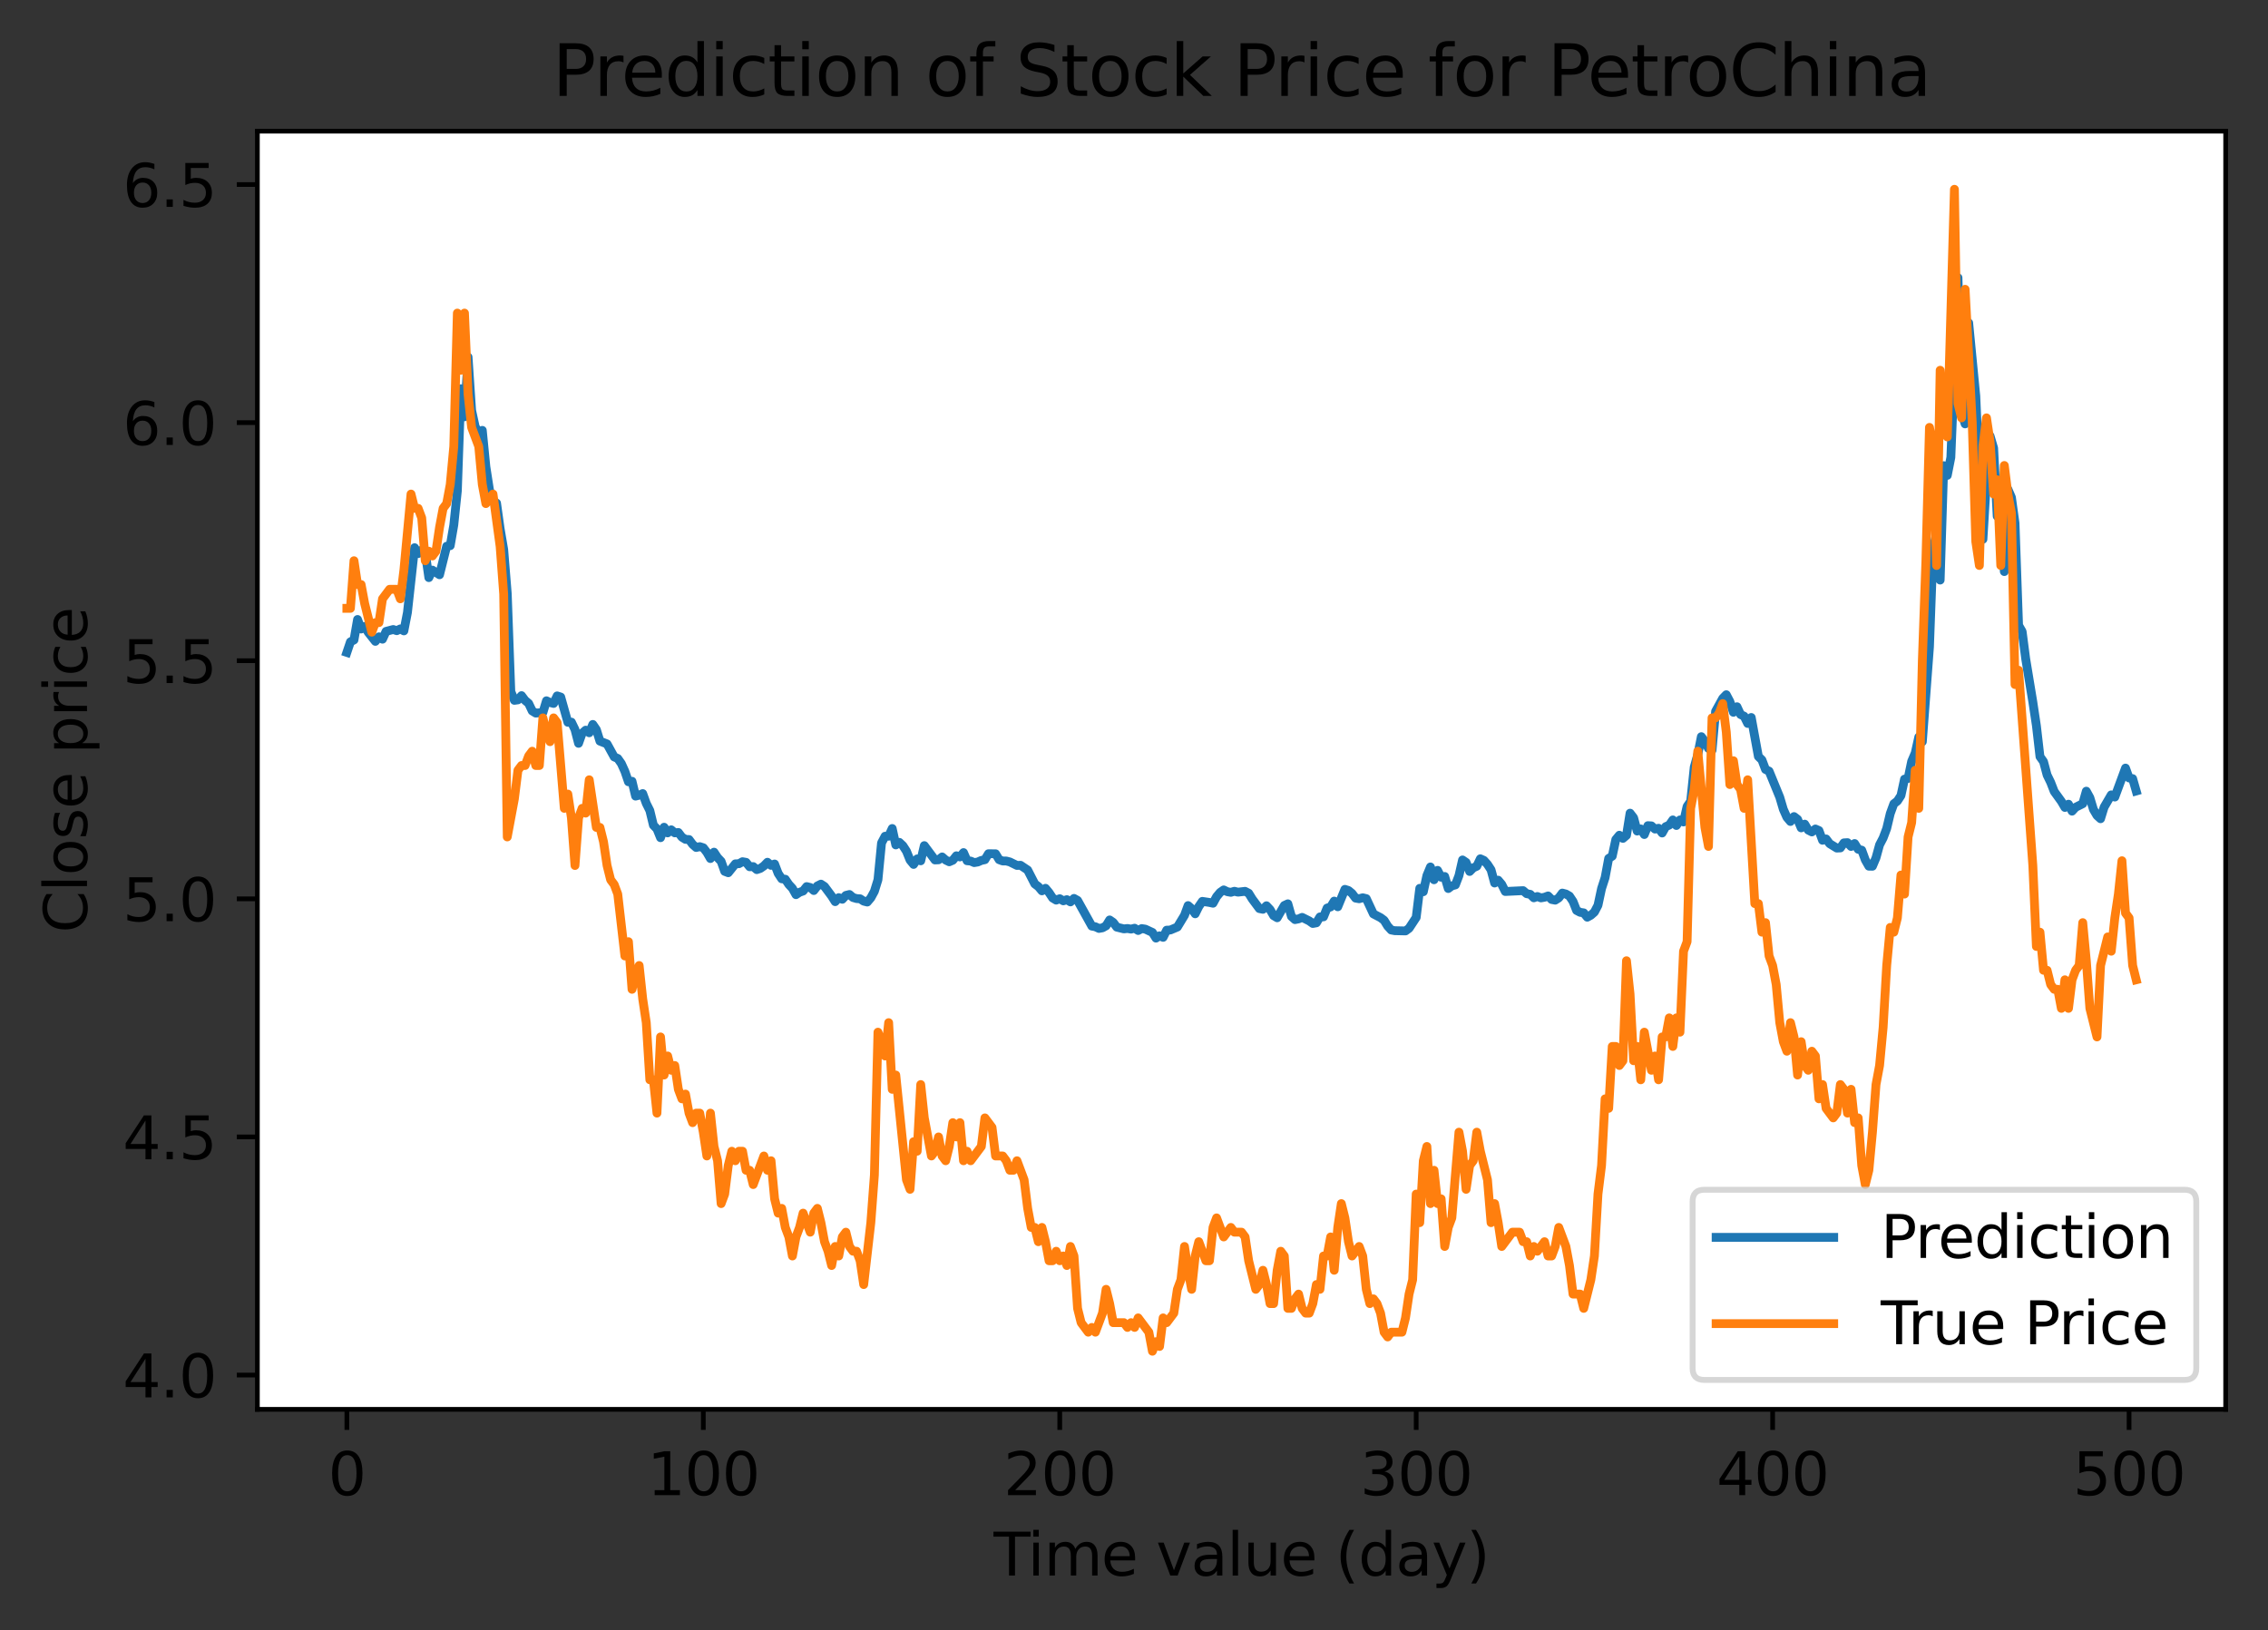 <?xml version="1.0" encoding="utf-8" standalone="no"?>
<!DOCTYPE svg PUBLIC "-//W3C//DTD SVG 1.1//EN"
  "http://www.w3.org/Graphics/SVG/1.1/DTD/svg11.dtd">
<svg height="277.314pt" version="1.1" viewBox="0 0 385.781 277.314" width="385.781pt" xmlns="http://www.w3.org/2000/svg" xmlns:xlink="http://www.w3.org/1999/xlink">
 <rect x="0" y="0" width="385.781" height="277.314" fill="#333333" stroke="none"/>
 <defs>
  <style type="text/css">*{stroke-linecap:butt;stroke-linejoin:round;}</style>
 </defs>
 <g id="figure_1">
  <g id="patch_1">
   <path d="M 0 277.314 
L 385.781 277.314 
L 385.781 0 
L 0 0 
z
" style="fill:none;"/>
  </g>
  <g id="axes_1">
   <g id="patch_2">
    <path d="M 43.781 239.758 
L 378.581 239.758 
L 378.581 22.318 
L 43.781 22.318 
z
" style="fill:#ffffff;"/>
   </g>
   <g id="matplotlib.axis_1">
    <g id="xtick_1">
     <g id="line2d_1">
      <defs>
       <path d="M 0 0 
L 0 3.5 
" id="m4958d59556" style="stroke:#000000;stroke-width:0.8;"/>
      </defs>
      <g>
       <use style="stroke:#000000;stroke-width:0.8;" x="58.999" xlink:href="#m4958d59556" y="239.758"/>
      </g>
     </g>
     <g id="text_1">
      <!-- 0 -->
      <g transform="translate(55.818 254.357)scale(0.1 -0.1)">
       <defs>
        <path d="M 2034 4250 
Q 1547 4250 1301 3770 
Q 1056 3291 1056 2328 
Q 1056 1369 1301 889 
Q 1547 409 2034 409 
Q 2525 409 2770 889 
Q 3016 1369 3016 2328 
Q 3016 3291 2770 3770 
Q 2525 4250 2034 4250 
z
M 2034 4750 
Q 2819 4750 3233 4129 
Q 3647 3509 3647 2328 
Q 3647 1150 3233 529 
Q 2819 -91 2034 -91 
Q 1250 -91 836 529 
Q 422 1150 422 2328 
Q 422 3509 836 4129 
Q 1250 4750 2034 4750 
z
" id="DejaVuSans-30" transform="scale(0.016)"/>
       </defs>
       <use xlink:href="#DejaVuSans-30"/>
      </g>
     </g>
    </g>
    <g id="xtick_2">
     <g id="line2d_2">
      <g>
       <use style="stroke:#000000;stroke-width:0.8;" x="119.63" xlink:href="#m4958d59556" y="239.758"/>
      </g>
     </g>
     <g id="text_2">
      <!-- 100 -->
      <g transform="translate(110.086 254.357)scale(0.1 -0.1)">
       <defs>
        <path d="M 794 531 
L 1825 531 
L 1825 4091 
L 703 3866 
L 703 4441 
L 1819 4666 
L 2450 4666 
L 2450 531 
L 3481 531 
L 3481 0 
L 794 0 
L 794 531 
z
" id="DejaVuSans-31" transform="scale(0.016)"/>
       </defs>
       <use xlink:href="#DejaVuSans-31"/>
       <use x="63.623" xlink:href="#DejaVuSans-30"/>
       <use x="127.246" xlink:href="#DejaVuSans-30"/>
      </g>
     </g>
    </g>
    <g id="xtick_3">
     <g id="line2d_3">
      <g>
       <use style="stroke:#000000;stroke-width:0.8;" x="180.26" xlink:href="#m4958d59556" y="239.758"/>
      </g>
     </g>
     <g id="text_3">
      <!-- 200 -->
      <g transform="translate(170.716 254.357)scale(0.1 -0.1)">
       <defs>
        <path d="M 1228 531 
L 3431 531 
L 3431 0 
L 469 0 
L 469 531 
Q 828 903 1448 1529 
Q 2069 2156 2228 2338 
Q 2531 2678 2651 2914 
Q 2772 3150 2772 3378 
Q 2772 3750 2511 3984 
Q 2250 4219 1831 4219 
Q 1534 4219 1204 4116 
Q 875 4013 500 3803 
L 500 4441 
Q 881 4594 1212 4672 
Q 1544 4750 1819 4750 
Q 2544 4750 2975 4387 
Q 3406 4025 3406 3419 
Q 3406 3131 3298 2873 
Q 3191 2616 2906 2266 
Q 2828 2175 2409 1742 
Q 1991 1309 1228 531 
z
" id="DejaVuSans-32" transform="scale(0.016)"/>
       </defs>
       <use xlink:href="#DejaVuSans-32"/>
       <use x="63.623" xlink:href="#DejaVuSans-30"/>
       <use x="127.246" xlink:href="#DejaVuSans-30"/>
      </g>
     </g>
    </g>
    <g id="xtick_4">
     <g id="line2d_4">
      <g>
       <use style="stroke:#000000;stroke-width:0.8;" x="240.89" xlink:href="#m4958d59556" y="239.758"/>
      </g>
     </g>
     <g id="text_4">
      <!-- 300 -->
      <g transform="translate(231.346 254.357)scale(0.1 -0.1)">
       <defs>
        <path d="M 2597 2516 
Q 3050 2419 3304 2112 
Q 3559 1806 3559 1356 
Q 3559 666 3084 287 
Q 2609 -91 1734 -91 
Q 1441 -91 1130 -33 
Q 819 25 488 141 
L 488 750 
Q 750 597 1062 519 
Q 1375 441 1716 441 
Q 2309 441 2620 675 
Q 2931 909 2931 1356 
Q 2931 1769 2642 2001 
Q 2353 2234 1838 2234 
L 1294 2234 
L 1294 2753 
L 1863 2753 
Q 2328 2753 2575 2939 
Q 2822 3125 2822 3475 
Q 2822 3834 2567 4026 
Q 2313 4219 1838 4219 
Q 1578 4219 1281 4162 
Q 984 4106 628 3988 
L 628 4550 
Q 988 4650 1302 4700 
Q 1616 4750 1894 4750 
Q 2613 4750 3031 4423 
Q 3450 4097 3450 3541 
Q 3450 3153 3228 2886 
Q 3006 2619 2597 2516 
z
" id="DejaVuSans-33" transform="scale(0.016)"/>
       </defs>
       <use xlink:href="#DejaVuSans-33"/>
       <use x="63.623" xlink:href="#DejaVuSans-30"/>
       <use x="127.246" xlink:href="#DejaVuSans-30"/>
      </g>
     </g>
    </g>
    <g id="xtick_5">
     <g id="line2d_5">
      <g>
       <use style="stroke:#000000;stroke-width:0.8;" x="301.52" xlink:href="#m4958d59556" y="239.758"/>
      </g>
     </g>
     <g id="text_5">
      <!-- 400 -->
      <g transform="translate(291.977 254.357)scale(0.1 -0.1)">
       <defs>
        <path d="M 2419 4116 
L 825 1625 
L 2419 1625 
L 2419 4116 
z
M 2253 4666 
L 3047 4666 
L 3047 1625 
L 3713 1625 
L 3713 1100 
L 3047 1100 
L 3047 0 
L 2419 0 
L 2419 1100 
L 313 1100 
L 313 1709 
L 2253 4666 
z
" id="DejaVuSans-34" transform="scale(0.016)"/>
       </defs>
       <use xlink:href="#DejaVuSans-34"/>
       <use x="63.623" xlink:href="#DejaVuSans-30"/>
       <use x="127.246" xlink:href="#DejaVuSans-30"/>
      </g>
     </g>
    </g>
    <g id="xtick_6">
     <g id="line2d_6">
      <g>
       <use style="stroke:#000000;stroke-width:0.8;" x="362.15" xlink:href="#m4958d59556" y="239.758"/>
      </g>
     </g>
     <g id="text_6">
      <!-- 500 -->
      <g transform="translate(352.607 254.357)scale(0.1 -0.1)">
       <defs>
        <path d="M 691 4666 
L 3169 4666 
L 3169 4134 
L 1269 4134 
L 1269 2991 
Q 1406 3038 1543 3061 
Q 1681 3084 1819 3084 
Q 2600 3084 3056 2656 
Q 3513 2228 3513 1497 
Q 3513 744 3044 326 
Q 2575 -91 1722 -91 
Q 1428 -91 1123 -41 
Q 819 9 494 109 
L 494 744 
Q 775 591 1075 516 
Q 1375 441 1709 441 
Q 2250 441 2565 725 
Q 2881 1009 2881 1497 
Q 2881 1984 2565 2268 
Q 2250 2553 1709 2553 
Q 1456 2553 1204 2497 
Q 953 2441 691 2322 
L 691 4666 
z
" id="DejaVuSans-35" transform="scale(0.016)"/>
       </defs>
       <use xlink:href="#DejaVuSans-35"/>
       <use x="63.623" xlink:href="#DejaVuSans-30"/>
       <use x="127.246" xlink:href="#DejaVuSans-30"/>
      </g>
     </g>
    </g>
    <g id="text_7">
     <!-- Time value (day) -->
     <g transform="translate(169.012 268.035)scale(0.1 -0.1)">
      <defs>
       <path d="M -19 4666 
L 3928 4666 
L 3928 4134 
L 2272 4134 
L 2272 0 
L 1638 0 
L 1638 4134 
L -19 4134 
L -19 4666 
z
" id="DejaVuSans-54" transform="scale(0.016)"/>
       <path d="M 603 3500 
L 1178 3500 
L 1178 0 
L 603 0 
L 603 3500 
z
M 603 4863 
L 1178 4863 
L 1178 4134 
L 603 4134 
L 603 4863 
z
" id="DejaVuSans-69" transform="scale(0.016)"/>
       <path d="M 3328 2828 
Q 3544 3216 3844 3400 
Q 4144 3584 4550 3584 
Q 5097 3584 5394 3201 
Q 5691 2819 5691 2113 
L 5691 0 
L 5113 0 
L 5113 2094 
Q 5113 2597 4934 2840 
Q 4756 3084 4391 3084 
Q 3944 3084 3684 2787 
Q 3425 2491 3425 1978 
L 3425 0 
L 2847 0 
L 2847 2094 
Q 2847 2600 2669 2842 
Q 2491 3084 2119 3084 
Q 1678 3084 1418 2786 
Q 1159 2488 1159 1978 
L 1159 0 
L 581 0 
L 581 3500 
L 1159 3500 
L 1159 2956 
Q 1356 3278 1631 3431 
Q 1906 3584 2284 3584 
Q 2666 3584 2933 3390 
Q 3200 3197 3328 2828 
z
" id="DejaVuSans-6d" transform="scale(0.016)"/>
       <path d="M 3597 1894 
L 3597 1613 
L 953 1613 
Q 991 1019 1311 708 
Q 1631 397 2203 397 
Q 2534 397 2845 478 
Q 3156 559 3463 722 
L 3463 178 
Q 3153 47 2828 -22 
Q 2503 -91 2169 -91 
Q 1331 -91 842 396 
Q 353 884 353 1716 
Q 353 2575 817 3079 
Q 1281 3584 2069 3584 
Q 2775 3584 3186 3129 
Q 3597 2675 3597 1894 
z
M 3022 2063 
Q 3016 2534 2758 2815 
Q 2500 3097 2075 3097 
Q 1594 3097 1305 2825 
Q 1016 2553 972 2059 
L 3022 2063 
z
" id="DejaVuSans-65" transform="scale(0.016)"/>
       <path id="DejaVuSans-20" transform="scale(0.016)"/>
       <path d="M 191 3500 
L 800 3500 
L 1894 563 
L 2988 3500 
L 3597 3500 
L 2284 0 
L 1503 0 
L 191 3500 
z
" id="DejaVuSans-76" transform="scale(0.016)"/>
       <path d="M 2194 1759 
Q 1497 1759 1228 1600 
Q 959 1441 959 1056 
Q 959 750 1161 570 
Q 1363 391 1709 391 
Q 2188 391 2477 730 
Q 2766 1069 2766 1631 
L 2766 1759 
L 2194 1759 
z
M 3341 1997 
L 3341 0 
L 2766 0 
L 2766 531 
Q 2569 213 2275 61 
Q 1981 -91 1556 -91 
Q 1019 -91 701 211 
Q 384 513 384 1019 
Q 384 1609 779 1909 
Q 1175 2209 1959 2209 
L 2766 2209 
L 2766 2266 
Q 2766 2663 2505 2880 
Q 2244 3097 1772 3097 
Q 1472 3097 1187 3025 
Q 903 2953 641 2809 
L 641 3341 
Q 956 3463 1253 3523 
Q 1550 3584 1831 3584 
Q 2591 3584 2966 3190 
Q 3341 2797 3341 1997 
z
" id="DejaVuSans-61" transform="scale(0.016)"/>
       <path d="M 603 4863 
L 1178 4863 
L 1178 0 
L 603 0 
L 603 4863 
z
" id="DejaVuSans-6c" transform="scale(0.016)"/>
       <path d="M 544 1381 
L 544 3500 
L 1119 3500 
L 1119 1403 
Q 1119 906 1312 657 
Q 1506 409 1894 409 
Q 2359 409 2629 706 
Q 2900 1003 2900 1516 
L 2900 3500 
L 3475 3500 
L 3475 0 
L 2900 0 
L 2900 538 
Q 2691 219 2414 64 
Q 2138 -91 1772 -91 
Q 1169 -91 856 284 
Q 544 659 544 1381 
z
M 1991 3584 
L 1991 3584 
z
" id="DejaVuSans-75" transform="scale(0.016)"/>
       <path d="M 1984 4856 
Q 1566 4138 1362 3434 
Q 1159 2731 1159 2009 
Q 1159 1288 1364 580 
Q 1569 -128 1984 -844 
L 1484 -844 
Q 1016 -109 783 600 
Q 550 1309 550 2009 
Q 550 2706 781 3412 
Q 1013 4119 1484 4856 
L 1984 4856 
z
" id="DejaVuSans-28" transform="scale(0.016)"/>
       <path d="M 2906 2969 
L 2906 4863 
L 3481 4863 
L 3481 0 
L 2906 0 
L 2906 525 
Q 2725 213 2448 61 
Q 2172 -91 1784 -91 
Q 1150 -91 751 415 
Q 353 922 353 1747 
Q 353 2572 751 3078 
Q 1150 3584 1784 3584 
Q 2172 3584 2448 3432 
Q 2725 3281 2906 2969 
z
M 947 1747 
Q 947 1113 1208 752 
Q 1469 391 1925 391 
Q 2381 391 2643 752 
Q 2906 1113 2906 1747 
Q 2906 2381 2643 2742 
Q 2381 3103 1925 3103 
Q 1469 3103 1208 2742 
Q 947 2381 947 1747 
z
" id="DejaVuSans-64" transform="scale(0.016)"/>
       <path d="M 2059 -325 
Q 1816 -950 1584 -1140 
Q 1353 -1331 966 -1331 
L 506 -1331 
L 506 -850 
L 844 -850 
Q 1081 -850 1212 -737 
Q 1344 -625 1503 -206 
L 1606 56 
L 191 3500 
L 800 3500 
L 1894 763 
L 2988 3500 
L 3597 3500 
L 2059 -325 
z
" id="DejaVuSans-79" transform="scale(0.016)"/>
       <path d="M 513 4856 
L 1013 4856 
Q 1481 4119 1714 3412 
Q 1947 2706 1947 2009 
Q 1947 1309 1714 600 
Q 1481 -109 1013 -844 
L 513 -844 
Q 928 -128 1133 580 
Q 1338 1288 1338 2009 
Q 1338 2731 1133 3434 
Q 928 4138 513 4856 
z
" id="DejaVuSans-29" transform="scale(0.016)"/>
      </defs>
      <use xlink:href="#DejaVuSans-54"/>
      <use x="57.959" xlink:href="#DejaVuSans-69"/>
      <use x="85.742" xlink:href="#DejaVuSans-6d"/>
      <use x="183.154" xlink:href="#DejaVuSans-65"/>
      <use x="244.678" xlink:href="#DejaVuSans-20"/>
      <use x="276.465" xlink:href="#DejaVuSans-76"/>
      <use x="335.645" xlink:href="#DejaVuSans-61"/>
      <use x="396.924" xlink:href="#DejaVuSans-6c"/>
      <use x="424.707" xlink:href="#DejaVuSans-75"/>
      <use x="488.086" xlink:href="#DejaVuSans-65"/>
      <use x="549.609" xlink:href="#DejaVuSans-20"/>
      <use x="581.396" xlink:href="#DejaVuSans-28"/>
      <use x="620.41" xlink:href="#DejaVuSans-64"/>
      <use x="683.887" xlink:href="#DejaVuSans-61"/>
      <use x="745.166" xlink:href="#DejaVuSans-79"/>
      <use x="804.346" xlink:href="#DejaVuSans-29"/>
     </g>
    </g>
   </g>
   <g id="matplotlib.axis_2">
    <g id="ytick_1">
     <g id="line2d_7">
      <defs>
       <path d="M 0 0 
L -3.5 0 
" id="mc6343d0be6" style="stroke:#000000;stroke-width:0.8;"/>
      </defs>
      <g>
       <use style="stroke:#000000;stroke-width:0.8;" x="43.781" xlink:href="#mc6343d0be6" y="233.925"/>
      </g>
     </g>
     <g id="text_8">
      <!-- 4.0 -->
      <g transform="translate(20.878 237.724)scale(0.1 -0.1)">
       <defs>
        <path d="M 684 794 
L 1344 794 
L 1344 0 
L 684 0 
L 684 794 
z
" id="DejaVuSans-2e" transform="scale(0.016)"/>
       </defs>
       <use xlink:href="#DejaVuSans-34"/>
       <use x="63.623" xlink:href="#DejaVuSans-2e"/>
       <use x="95.41" xlink:href="#DejaVuSans-30"/>
      </g>
     </g>
    </g>
    <g id="ytick_2">
     <g id="line2d_8">
      <g>
       <use style="stroke:#000000;stroke-width:0.8;" x="43.781" xlink:href="#mc6343d0be6" y="193.418"/>
      </g>
     </g>
     <g id="text_9">
      <!-- 4.5 -->
      <g transform="translate(20.878 197.218)scale(0.1 -0.1)">
       <use xlink:href="#DejaVuSans-34"/>
       <use x="63.623" xlink:href="#DejaVuSans-2e"/>
       <use x="95.41" xlink:href="#DejaVuSans-35"/>
      </g>
     </g>
    </g>
    <g id="ytick_3">
     <g id="line2d_9">
      <g>
       <use style="stroke:#000000;stroke-width:0.8;" x="43.781" xlink:href="#mc6343d0be6" y="152.912"/>
      </g>
     </g>
     <g id="text_10">
      <!-- 5.0 -->
      <g transform="translate(20.878 156.711)scale(0.1 -0.1)">
       <use xlink:href="#DejaVuSans-35"/>
       <use x="63.623" xlink:href="#DejaVuSans-2e"/>
       <use x="95.41" xlink:href="#DejaVuSans-30"/>
      </g>
     </g>
    </g>
    <g id="ytick_4">
     <g id="line2d_10">
      <g>
       <use style="stroke:#000000;stroke-width:0.8;" x="43.781" xlink:href="#mc6343d0be6" y="112.405"/>
      </g>
     </g>
     <g id="text_11">
      <!-- 5.5 -->
      <g transform="translate(20.878 116.204)scale(0.1 -0.1)">
       <use xlink:href="#DejaVuSans-35"/>
       <use x="63.623" xlink:href="#DejaVuSans-2e"/>
       <use x="95.41" xlink:href="#DejaVuSans-35"/>
      </g>
     </g>
    </g>
    <g id="ytick_5">
     <g id="line2d_11">
      <g>
       <use style="stroke:#000000;stroke-width:0.8;" x="43.781" xlink:href="#mc6343d0be6" y="71.898"/>
      </g>
     </g>
     <g id="text_12">
      <!-- 6.0 -->
      <g transform="translate(20.878 75.698)scale(0.1 -0.1)">
       <defs>
        <path d="M 2113 2584 
Q 1688 2584 1439 2293 
Q 1191 2003 1191 1497 
Q 1191 994 1439 701 
Q 1688 409 2113 409 
Q 2538 409 2786 701 
Q 3034 994 3034 1497 
Q 3034 2003 2786 2293 
Q 2538 2584 2113 2584 
z
M 3366 4563 
L 3366 3988 
Q 3128 4100 2886 4159 
Q 2644 4219 2406 4219 
Q 1781 4219 1451 3797 
Q 1122 3375 1075 2522 
Q 1259 2794 1537 2939 
Q 1816 3084 2150 3084 
Q 2853 3084 3261 2657 
Q 3669 2231 3669 1497 
Q 3669 778 3244 343 
Q 2819 -91 2113 -91 
Q 1303 -91 875 529 
Q 447 1150 447 2328 
Q 447 3434 972 4092 
Q 1497 4750 2381 4750 
Q 2619 4750 2861 4703 
Q 3103 4656 3366 4563 
z
" id="DejaVuSans-36" transform="scale(0.016)"/>
       </defs>
       <use xlink:href="#DejaVuSans-36"/>
       <use x="63.623" xlink:href="#DejaVuSans-2e"/>
       <use x="95.41" xlink:href="#DejaVuSans-30"/>
      </g>
     </g>
    </g>
    <g id="ytick_6">
     <g id="line2d_12">
      <g>
       <use style="stroke:#000000;stroke-width:0.8;" x="43.781" xlink:href="#mc6343d0be6" y="31.392"/>
      </g>
     </g>
     <g id="text_13">
      <!-- 6.5 -->
      <g transform="translate(20.878 35.191)scale(0.1 -0.1)">
       <use xlink:href="#DejaVuSans-36"/>
       <use x="63.623" xlink:href="#DejaVuSans-2e"/>
       <use x="95.41" xlink:href="#DejaVuSans-35"/>
      </g>
     </g>
    </g>
    <g id="text_14">
     <!-- Close price -->
     <g transform="translate(14.798 158.693)rotate(-90)scale(0.1 -0.1)">
      <defs>
       <path d="M 4122 4306 
L 4122 3641 
Q 3803 3938 3442 4084 
Q 3081 4231 2675 4231 
Q 1875 4231 1450 3742 
Q 1025 3253 1025 2328 
Q 1025 1406 1450 917 
Q 1875 428 2675 428 
Q 3081 428 3442 575 
Q 3803 722 4122 1019 
L 4122 359 
Q 3791 134 3420 21 
Q 3050 -91 2638 -91 
Q 1578 -91 968 557 
Q 359 1206 359 2328 
Q 359 3453 968 4101 
Q 1578 4750 2638 4750 
Q 3056 4750 3426 4639 
Q 3797 4528 4122 4306 
z
" id="DejaVuSans-43" transform="scale(0.016)"/>
       <path d="M 1959 3097 
Q 1497 3097 1228 2736 
Q 959 2375 959 1747 
Q 959 1119 1226 758 
Q 1494 397 1959 397 
Q 2419 397 2687 759 
Q 2956 1122 2956 1747 
Q 2956 2369 2687 2733 
Q 2419 3097 1959 3097 
z
M 1959 3584 
Q 2709 3584 3137 3096 
Q 3566 2609 3566 1747 
Q 3566 888 3137 398 
Q 2709 -91 1959 -91 
Q 1206 -91 779 398 
Q 353 888 353 1747 
Q 353 2609 779 3096 
Q 1206 3584 1959 3584 
z
" id="DejaVuSans-6f" transform="scale(0.016)"/>
       <path d="M 2834 3397 
L 2834 2853 
Q 2591 2978 2328 3040 
Q 2066 3103 1784 3103 
Q 1356 3103 1142 2972 
Q 928 2841 928 2578 
Q 928 2378 1081 2264 
Q 1234 2150 1697 2047 
L 1894 2003 
Q 2506 1872 2764 1633 
Q 3022 1394 3022 966 
Q 3022 478 2636 193 
Q 2250 -91 1575 -91 
Q 1294 -91 989 -36 
Q 684 19 347 128 
L 347 722 
Q 666 556 975 473 
Q 1284 391 1588 391 
Q 1994 391 2212 530 
Q 2431 669 2431 922 
Q 2431 1156 2273 1281 
Q 2116 1406 1581 1522 
L 1381 1569 
Q 847 1681 609 1914 
Q 372 2147 372 2553 
Q 372 3047 722 3315 
Q 1072 3584 1716 3584 
Q 2034 3584 2315 3537 
Q 2597 3491 2834 3397 
z
" id="DejaVuSans-73" transform="scale(0.016)"/>
       <path d="M 1159 525 
L 1159 -1331 
L 581 -1331 
L 581 3500 
L 1159 3500 
L 1159 2969 
Q 1341 3281 1617 3432 
Q 1894 3584 2278 3584 
Q 2916 3584 3314 3078 
Q 3713 2572 3713 1747 
Q 3713 922 3314 415 
Q 2916 -91 2278 -91 
Q 1894 -91 1617 61 
Q 1341 213 1159 525 
z
M 3116 1747 
Q 3116 2381 2855 2742 
Q 2594 3103 2138 3103 
Q 1681 3103 1420 2742 
Q 1159 2381 1159 1747 
Q 1159 1113 1420 752 
Q 1681 391 2138 391 
Q 2594 391 2855 752 
Q 3116 1113 3116 1747 
z
" id="DejaVuSans-70" transform="scale(0.016)"/>
       <path d="M 2631 2963 
Q 2534 3019 2420 3045 
Q 2306 3072 2169 3072 
Q 1681 3072 1420 2755 
Q 1159 2438 1159 1844 
L 1159 0 
L 581 0 
L 581 3500 
L 1159 3500 
L 1159 2956 
Q 1341 3275 1631 3429 
Q 1922 3584 2338 3584 
Q 2397 3584 2469 3576 
Q 2541 3569 2628 3553 
L 2631 2963 
z
" id="DejaVuSans-72" transform="scale(0.016)"/>
       <path d="M 3122 3366 
L 3122 2828 
Q 2878 2963 2633 3030 
Q 2388 3097 2138 3097 
Q 1578 3097 1268 2742 
Q 959 2388 959 1747 
Q 959 1106 1268 751 
Q 1578 397 2138 397 
Q 2388 397 2633 464 
Q 2878 531 3122 666 
L 3122 134 
Q 2881 22 2623 -34 
Q 2366 -91 2075 -91 
Q 1284 -91 818 406 
Q 353 903 353 1747 
Q 353 2603 823 3093 
Q 1294 3584 2113 3584 
Q 2378 3584 2631 3529 
Q 2884 3475 3122 3366 
z
" id="DejaVuSans-63" transform="scale(0.016)"/>
      </defs>
      <use xlink:href="#DejaVuSans-43"/>
      <use x="69.824" xlink:href="#DejaVuSans-6c"/>
      <use x="97.607" xlink:href="#DejaVuSans-6f"/>
      <use x="158.789" xlink:href="#DejaVuSans-73"/>
      <use x="210.889" xlink:href="#DejaVuSans-65"/>
      <use x="272.412" xlink:href="#DejaVuSans-20"/>
      <use x="304.199" xlink:href="#DejaVuSans-70"/>
      <use x="367.676" xlink:href="#DejaVuSans-72"/>
      <use x="408.789" xlink:href="#DejaVuSans-69"/>
      <use x="436.572" xlink:href="#DejaVuSans-63"/>
      <use x="491.553" xlink:href="#DejaVuSans-65"/>
     </g>
    </g>
   </g>
   <g id="line2d_13">
    <path clip-path="url(#p84a04735de)" d="M 58.999 110.993 
L 59.606 109.195 
L 60.212 108.869 
L 60.818 105.388 
L 61.425 107.007 
L 62.031 106.567 
L 62.637 107.569 
L 63.85 109.108 
L 64.456 108.339 
L 65.062 108.739 
L 65.669 107.412 
L 66.881 107.093 
L 67.488 107.291 
L 68.094 106.991 
L 68.7 107.325 
L 69.307 104.189 
L 70.519 93.175 
L 71.125 94.178 
L 71.732 93.582 
L 72.338 94.014 
L 72.944 98.264 
L 73.551 96.991 
L 74.763 97.779 
L 75.976 92.924 
L 76.582 92.831 
L 77.188 89.331 
L 77.795 83.503 
L 78.401 66.129 
L 79.007 70.907 
L 79.614 60.74 
L 80.22 69.813 
L 80.826 72.59 
L 81.433 73.643 
L 82.039 73.215 
L 82.645 79.394 
L 83.252 83.303 
L 83.858 85.164 
L 84.464 85.594 
L 85.07 89.941 
L 85.677 93.481 
L 86.283 100.977 
L 86.889 117.646 
L 87.496 119.145 
L 88.102 119.058 
L 88.708 118.343 
L 89.315 119.153 
L 89.921 119.664 
L 90.527 120.946 
L 91.133 121.313 
L 92.346 121.211 
L 92.952 119.218 
L 93.559 119.514 
L 94.165 119.669 
L 94.771 118.388 
L 95.378 118.582 
L 96.59 122.879 
L 97.196 122.853 
L 97.803 124.108 
L 98.409 126.456 
L 99.015 124.752 
L 99.622 124.218 
L 100.228 124.661 
L 100.834 123.243 
L 101.441 124.127 
L 102.047 126.083 
L 103.259 126.561 
L 104.472 128.768 
L 105.078 129.032 
L 105.685 129.891 
L 106.291 131.226 
L 106.897 133.002 
L 107.504 132.909 
L 108.11 135.435 
L 108.716 135.279 
L 109.323 135.004 
L 109.929 136.676 
L 110.535 137.892 
L 111.141 140.389 
L 111.748 141.016 
L 112.354 142.51 
L 112.96 140.729 
L 113.567 141.692 
L 114.173 141.169 
L 114.779 141.687 
L 115.386 141.625 
L 115.992 142.42 
L 116.598 142.794 
L 117.204 142.825 
L 117.811 143.64 
L 118.417 144.177 
L 119.023 144.032 
L 119.63 144.222 
L 120.236 145.002 
L 120.842 146.057 
L 121.449 144.973 
L 122.055 145.893 
L 122.661 146.532 
L 123.267 148.238 
L 123.874 148.472 
L 125.086 146.959 
L 125.693 146.936 
L 126.299 146.597 
L 126.905 146.704 
L 127.512 147.456 
L 128.118 147.423 
L 128.724 147.942 
L 129.33 147.737 
L 129.937 147.314 
L 130.543 146.689 
L 131.149 147.214 
L 131.756 146.988 
L 132.362 148.582 
L 132.968 149.503 
L 133.575 149.577 
L 134.181 150.467 
L 134.787 151.121 
L 135.393 152.202 
L 136 151.794 
L 136.606 151.581 
L 137.212 150.829 
L 137.819 150.98 
L 138.425 151.5 
L 139.031 150.717 
L 139.638 150.411 
L 140.244 150.806 
L 141.457 152.435 
L 142.063 153.391 
L 142.669 152.707 
L 143.275 152.985 
L 143.882 152.328 
L 144.488 152.173 
L 145.094 152.686 
L 145.701 152.867 
L 146.307 152.907 
L 146.913 153.305 
L 147.52 153.457 
L 148.126 152.744 
L 148.732 151.627 
L 149.338 149.663 
L 149.945 143.4 
L 150.551 142.261 
L 151.157 142.256 
L 151.764 140.947 
L 152.37 143.738 
L 152.976 143.305 
L 153.583 143.874 
L 154.189 144.809 
L 154.795 146.315 
L 155.401 147.057 
L 156.008 146.12 
L 156.614 146.443 
L 157.22 143.859 
L 159.039 146.298 
L 159.646 146.271 
L 160.252 145.785 
L 160.858 146.315 
L 161.464 146.61 
L 162.071 146.347 
L 162.677 145.588 
L 163.283 145.784 
L 163.89 145.045 
L 164.496 146.433 
L 165.102 146.485 
L 165.709 146.748 
L 166.315 146.647 
L 166.921 146.38 
L 167.528 146.25 
L 168.134 145.238 
L 169.346 145.247 
L 169.953 146.251 
L 170.559 146.474 
L 171.165 146.476 
L 171.772 146.635 
L 172.984 147.23 
L 173.591 147.203 
L 174.803 148.014 
L 176.016 150.374 
L 176.622 150.829 
L 177.228 151.551 
L 177.835 151.118 
L 178.441 151.849 
L 179.047 152.765 
L 179.654 153.131 
L 180.26 152.891 
L 180.866 153.25 
L 181.472 153.052 
L 182.079 153.433 
L 182.685 152.84 
L 183.291 153.18 
L 185.717 157.548 
L 186.323 157.663 
L 186.929 157.948 
L 187.535 157.841 
L 188.142 157.5 
L 188.748 156.504 
L 189.354 156.923 
L 189.961 157.727 
L 191.173 158.024 
L 191.78 157.956 
L 192.386 158.063 
L 192.992 157.91 
L 193.598 158.299 
L 194.205 157.971 
L 194.811 158.066 
L 196.024 158.63 
L 196.63 159.595 
L 197.236 159.203 
L 197.843 159.462 
L 198.449 158.243 
L 199.055 158.22 
L 200.268 157.711 
L 201.48 155.712 
L 202.087 154.059 
L 202.693 154.582 
L 203.299 155.457 
L 203.906 154.227 
L 204.512 153.344 
L 205.725 153.526 
L 206.331 153.659 
L 206.937 152.546 
L 207.543 151.82 
L 208.15 151.394 
L 208.756 151.696 
L 209.362 151.806 
L 209.969 151.624 
L 210.575 151.777 
L 211.788 151.634 
L 212.394 151.953 
L 213 152.937 
L 214.213 154.568 
L 214.819 154.691 
L 215.425 154.089 
L 216.032 154.732 
L 216.638 155.77 
L 217.244 156.132 
L 218.457 154.042 
L 219.063 153.759 
L 219.669 155.907 
L 220.276 156.447 
L 220.882 156.324 
L 221.488 156.065 
L 222.701 156.67 
L 223.307 157.104 
L 223.914 156.993 
L 224.52 155.989 
L 225.126 155.975 
L 225.732 154.484 
L 226.339 154.286 
L 226.945 153.296 
L 227.551 154.261 
L 228.764 151.3 
L 229.37 151.491 
L 229.977 151.991 
L 230.583 152.789 
L 231.189 152.897 
L 231.796 152.73 
L 232.402 152.878 
L 233.614 155.478 
L 234.827 156.113 
L 235.433 156.564 
L 236.04 157.554 
L 236.646 158.217 
L 237.252 158.331 
L 239.071 158.371 
L 239.677 157.926 
L 240.89 156.078 
L 241.496 151.123 
L 242.103 151.705 
L 242.709 148.951 
L 243.315 147.49 
L 243.922 149.667 
L 244.528 148.069 
L 245.134 149.238 
L 245.74 149.106 
L 246.347 151.158 
L 246.953 150.704 
L 247.559 150.54 
L 248.166 148.952 
L 248.772 146.298 
L 249.378 146.714 
L 249.985 148.257 
L 250.591 147.64 
L 251.197 147.366 
L 251.803 146.1 
L 252.41 146.371 
L 253.016 147.047 
L 253.622 147.972 
L 254.229 150.222 
L 254.835 149.737 
L 255.441 150.457 
L 256.048 151.664 
L 259.079 151.518 
L 259.685 152.036 
L 260.292 152.147 
L 260.898 152.737 
L 261.504 152.514 
L 262.111 152.749 
L 262.717 152.644 
L 263.323 152.419 
L 263.93 153.022 
L 264.536 153.138 
L 265.142 152.751 
L 265.748 151.932 
L 266.355 152.092 
L 266.961 152.441 
L 267.567 153.35 
L 268.174 154.887 
L 268.78 155.208 
L 269.386 155.298 
L 269.993 156.037 
L 270.599 155.698 
L 271.205 155.168 
L 271.811 154.011 
L 272.418 151.17 
L 273.024 149.297 
L 273.63 146.036 
L 274.237 145.649 
L 274.843 142.824 
L 275.449 142.089 
L 276.056 142.626 
L 276.662 142.106 
L 277.268 138.337 
L 277.874 139.12 
L 278.481 141.382 
L 279.087 141.019 
L 279.693 141.971 
L 280.3 140.463 
L 280.906 140.501 
L 281.512 141.044 
L 282.119 140.904 
L 282.725 141.712 
L 283.331 140.636 
L 283.937 140.361 
L 284.544 139.489 
L 285.15 140.434 
L 285.756 139.491 
L 286.363 139.834 
L 286.969 137.196 
L 287.575 136.322 
L 288.182 130.518 
L 288.788 128.373 
L 289.394 125.323 
L 290.001 126.135 
L 290.607 127.322 
L 291.213 127.635 
L 291.819 121.019 
L 293.032 118.809 
L 293.638 118.188 
L 294.245 119.344 
L 294.851 121.176 
L 295.457 120.233 
L 296.064 121.55 
L 296.67 121.841 
L 297.276 123.074 
L 297.882 122.062 
L 299.095 128.692 
L 299.701 129.286 
L 300.308 130.898 
L 300.914 131.191 
L 302.733 135.632 
L 303.339 137.681 
L 303.945 139.037 
L 304.552 139.753 
L 305.158 138.916 
L 305.764 139.385 
L 306.371 140.838 
L 306.977 140.206 
L 307.583 141.219 
L 308.19 141.529 
L 308.796 141.03 
L 309.402 141.296 
L 310.008 142.949 
L 310.615 142.723 
L 311.221 143.53 
L 312.434 144.276 
L 313.04 144.249 
L 313.646 143.392 
L 314.253 143.353 
L 314.859 144.002 
L 315.465 143.503 
L 316.072 144.48 
L 316.678 144.634 
L 317.284 146.291 
L 317.89 147.357 
L 318.497 147.366 
L 319.103 145.928 
L 319.709 143.724 
L 320.316 142.559 
L 320.922 140.947 
L 321.528 138.402 
L 322.135 136.741 
L 322.741 136.273 
L 323.347 135.341 
L 323.953 132.548 
L 324.56 132.434 
L 325.166 129.528 
L 325.772 128.104 
L 326.379 125.383 
L 326.985 126.181 
L 328.198 110.054 
L 328.804 93.46 
L 329.41 90.727 
L 330.016 98.682 
L 330.623 79.222 
L 331.229 80.872 
L 331.835 77.812 
L 333.048 47.24 
L 333.654 70.142 
L 334.261 72.114 
L 334.867 54.928 
L 336.079 67.372 
L 336.686 81.422 
L 337.292 91.741 
L 337.898 81.622 
L 338.505 74.167 
L 339.111 76.226 
L 339.717 87.817 
L 340.324 88.175 
L 340.93 97.236 
L 341.536 83.227 
L 342.142 84.626 
L 342.749 88.987 
L 343.355 106.381 
L 343.961 107.435 
L 344.568 112.09 
L 345.78 119.42 
L 346.387 123.456 
L 346.993 128.72 
L 347.599 129.569 
L 348.206 131.846 
L 348.812 133.09 
L 349.418 134.651 
L 350.631 136.329 
L 351.237 137.364 
L 351.843 136.813 
L 352.45 137.994 
L 353.056 137.335 
L 354.269 136.73 
L 354.875 134.598 
L 355.481 135.698 
L 356.087 137.704 
L 356.694 138.734 
L 357.3 139.284 
L 357.906 137.31 
L 359.119 135.227 
L 359.725 135.594 
L 361.544 130.668 
L 362.15 132.348 
L 362.757 132.463 
L 363.363 134.565 
L 363.363 134.565 
" style="fill:none;stroke:#1f77b4;stroke-linecap:square;stroke-width:1.5;"/>
   </g>
   <g id="line2d_14">
    <path clip-path="url(#p84a04735de)" d="M 58.999 103.494 
L 59.606 103.494 
L 60.212 95.392 
L 60.818 99.443 
L 61.425 99.443 
L 62.031 102.683 
L 63.244 107.544 
L 63.85 105.924 
L 64.456 105.924 
L 65.062 101.873 
L 66.275 100.253 
L 67.488 100.253 
L 68.094 101.873 
L 68.7 97.012 
L 69.913 84.05 
L 70.519 86.481 
L 71.125 86.481 
L 71.732 88.101 
L 72.338 95.392 
L 72.944 93.772 
L 73.551 94.582 
L 74.157 93.772 
L 74.763 89.721 
L 75.37 86.481 
L 75.976 85.671 
L 76.582 82.43 
L 77.188 75.949 
L 77.795 53.265 
L 78.401 62.987 
L 79.007 53.265 
L 79.614 67.038 
L 80.22 72.708 
L 81.433 75.949 
L 82.039 82.43 
L 82.645 85.671 
L 83.858 84.05 
L 85.07 92.962 
L 85.677 101.063 
L 86.283 142.38 
L 87.496 135.899 
L 88.102 131.038 
L 88.708 130.228 
L 89.315 130.228 
L 89.921 128.608 
L 90.527 127.798 
L 91.133 130.228 
L 91.74 130.228 
L 92.346 122.127 
L 92.952 124.557 
L 93.559 126.177 
L 94.165 122.127 
L 94.771 122.937 
L 95.984 137.519 
L 96.59 135.089 
L 97.196 139.139 
L 97.803 147.241 
L 98.409 139.139 
L 99.015 137.519 
L 99.622 138.329 
L 100.228 132.658 
L 101.441 140.76 
L 102.047 140.76 
L 102.653 143.19 
L 103.259 147.241 
L 103.866 149.671 
L 104.472 150.481 
L 105.078 152.102 
L 106.291 162.633 
L 106.897 160.203 
L 107.504 168.304 
L 108.11 165.874 
L 108.716 164.254 
L 109.323 169.925 
L 109.929 173.975 
L 110.535 183.697 
L 111.141 183.697 
L 111.748 189.368 
L 112.354 176.406 
L 112.96 182.887 
L 113.567 179.646 
L 114.173 182.077 
L 114.779 181.266 
L 115.386 185.317 
L 115.992 186.937 
L 116.598 186.127 
L 117.204 189.368 
L 117.811 190.988 
L 118.417 189.368 
L 119.023 189.368 
L 119.63 192.608 
L 120.236 196.659 
L 120.842 189.368 
L 121.449 195.039 
L 122.055 197.469 
L 122.661 204.76 
L 123.267 203.14 
L 123.874 198.279 
L 124.48 195.849 
L 125.086 197.469 
L 125.693 195.849 
L 126.299 195.849 
L 126.905 199.089 
L 127.512 199.089 
L 128.118 201.52 
L 129.937 196.659 
L 130.543 199.089 
L 131.149 197.469 
L 131.756 203.95 
L 132.362 206.381 
L 132.968 205.57 
L 133.575 208.811 
L 134.181 210.431 
L 134.787 213.672 
L 135.393 210.431 
L 136 208.811 
L 136.606 206.381 
L 137.819 209.621 
L 138.425 206.381 
L 139.031 205.57 
L 139.638 208.001 
L 140.244 211.241 
L 140.85 212.862 
L 141.457 215.292 
L 142.063 212.052 
L 142.669 213.672 
L 143.275 210.431 
L 143.882 209.621 
L 144.488 212.052 
L 145.094 212.862 
L 145.701 212.862 
L 146.307 214.482 
L 146.913 218.533 
L 148.126 208.001 
L 148.732 199.9 
L 149.338 175.596 
L 149.945 177.216 
L 150.551 179.646 
L 151.157 173.975 
L 151.764 185.317 
L 152.37 182.887 
L 154.189 200.71 
L 154.795 202.33 
L 155.401 194.229 
L 156.008 195.849 
L 156.614 184.507 
L 157.22 190.178 
L 158.433 196.659 
L 159.039 195.849 
L 159.646 193.418 
L 160.252 196.659 
L 160.858 197.469 
L 161.464 195.039 
L 162.071 190.988 
L 162.677 193.418 
L 163.283 190.988 
L 163.89 197.469 
L 164.496 195.849 
L 165.102 197.469 
L 166.921 195.039 
L 167.528 190.178 
L 168.74 191.798 
L 169.346 196.659 
L 170.559 196.659 
L 171.165 197.469 
L 171.772 199.089 
L 172.378 199.089 
L 172.984 197.469 
L 174.197 200.71 
L 174.803 205.57 
L 175.409 208.811 
L 176.016 208.811 
L 176.622 211.241 
L 177.228 208.811 
L 177.835 211.241 
L 178.441 214.482 
L 179.047 214.482 
L 179.654 212.862 
L 180.26 214.482 
L 180.866 213.672 
L 181.472 215.292 
L 182.079 212.052 
L 182.685 213.672 
L 183.291 222.583 
L 183.898 225.014 
L 185.11 226.634 
L 185.717 225.824 
L 186.323 226.634 
L 187.535 223.393 
L 188.142 219.343 
L 188.748 221.773 
L 189.354 225.014 
L 191.173 225.014 
L 191.78 225.824 
L 192.386 225.014 
L 192.992 225.824 
L 193.598 224.204 
L 195.417 226.634 
L 196.024 229.874 
L 196.63 228.254 
L 197.236 229.064 
L 197.843 224.204 
L 198.449 225.014 
L 199.662 223.393 
L 200.268 219.343 
L 200.874 217.722 
L 201.48 212.052 
L 202.087 216.102 
L 202.693 219.343 
L 203.299 213.672 
L 203.906 211.241 
L 205.118 214.482 
L 205.725 214.482 
L 206.331 208.811 
L 206.937 207.191 
L 208.15 210.431 
L 209.362 208.811 
L 209.969 209.621 
L 211.181 209.621 
L 211.788 210.431 
L 212.394 214.482 
L 213.606 219.343 
L 214.213 218.533 
L 214.819 216.102 
L 215.425 218.533 
L 216.032 221.773 
L 216.638 221.773 
L 217.244 216.102 
L 217.851 212.862 
L 218.457 213.672 
L 219.063 222.583 
L 219.669 222.583 
L 220.276 220.963 
L 220.882 220.153 
L 221.488 222.583 
L 222.095 223.393 
L 222.701 223.393 
L 223.307 221.773 
L 223.914 218.533 
L 224.52 219.343 
L 225.126 213.672 
L 225.732 213.672 
L 226.339 210.431 
L 226.945 216.102 
L 227.551 208.811 
L 228.158 204.76 
L 228.764 207.191 
L 229.37 211.241 
L 229.977 213.672 
L 231.189 212.052 
L 231.796 213.672 
L 232.402 219.343 
L 233.008 221.773 
L 233.614 220.963 
L 234.221 221.773 
L 234.827 223.393 
L 235.433 226.634 
L 236.04 227.444 
L 236.646 226.634 
L 238.465 226.634 
L 239.071 224.204 
L 239.677 220.153 
L 240.284 217.722 
L 240.89 203.14 
L 241.496 208.001 
L 242.103 197.469 
L 242.709 195.039 
L 243.315 204.76 
L 243.922 199.089 
L 244.528 204.76 
L 245.134 203.95 
L 245.74 212.052 
L 246.347 208.811 
L 246.953 207.191 
L 248.166 192.608 
L 248.772 195.849 
L 249.378 202.33 
L 249.985 198.279 
L 250.591 197.469 
L 251.197 192.608 
L 251.803 195.849 
L 253.016 200.71 
L 253.622 208.001 
L 254.229 204.76 
L 254.835 208.001 
L 255.441 212.052 
L 257.26 209.621 
L 258.473 209.621 
L 259.079 211.241 
L 259.685 211.241 
L 260.292 213.672 
L 260.898 212.052 
L 261.504 212.862 
L 262.717 211.241 
L 263.323 213.672 
L 263.93 213.672 
L 264.536 212.052 
L 265.142 208.811 
L 266.355 212.052 
L 266.961 215.292 
L 267.567 220.153 
L 268.78 220.153 
L 269.386 222.583 
L 270.599 217.722 
L 271.205 213.672 
L 271.811 203.14 
L 272.418 198.279 
L 273.024 186.937 
L 273.63 188.558 
L 274.237 178.026 
L 274.843 178.026 
L 275.449 181.266 
L 276.056 180.456 
L 276.662 163.443 
L 277.268 169.114 
L 277.874 180.456 
L 278.481 178.026 
L 279.087 183.697 
L 279.693 175.596 
L 280.906 182.077 
L 281.512 179.646 
L 282.119 183.697 
L 282.725 176.406 
L 283.331 176.406 
L 283.937 173.165 
L 284.544 178.026 
L 285.15 173.165 
L 285.756 175.596 
L 286.363 161.823 
L 286.969 160.203 
L 287.575 137.519 
L 288.182 134.279 
L 288.788 127.798 
L 290.001 140.76 
L 290.607 144 
L 291.213 122.127 
L 291.819 122.127 
L 292.426 121.317 
L 293.032 119.696 
L 293.638 124.557 
L 294.245 133.469 
L 294.851 129.418 
L 295.457 133.469 
L 296.064 134.279 
L 296.67 137.519 
L 297.276 132.658 
L 298.489 153.722 
L 299.095 153.722 
L 299.701 158.583 
L 300.308 156.962 
L 300.914 162.633 
L 301.52 164.254 
L 302.127 167.494 
L 302.733 173.975 
L 303.339 177.216 
L 303.945 178.836 
L 304.552 173.975 
L 305.158 176.406 
L 305.764 182.887 
L 306.371 177.216 
L 306.977 181.266 
L 307.583 182.077 
L 308.19 178.836 
L 308.796 179.646 
L 309.402 186.937 
L 310.008 184.507 
L 310.615 188.558 
L 311.827 190.178 
L 312.434 189.368 
L 313.04 184.507 
L 313.646 185.317 
L 314.253 189.368 
L 314.859 185.317 
L 315.465 190.988 
L 316.072 190.178 
L 316.678 198.279 
L 317.284 201.52 
L 317.89 199.089 
L 318.497 192.608 
L 319.103 184.507 
L 319.709 181.266 
L 320.316 174.785 
L 320.922 164.254 
L 321.528 157.773 
L 322.135 158.583 
L 322.741 156.152 
L 323.347 148.861 
L 323.953 152.102 
L 324.56 142.38 
L 325.166 139.95 
L 325.772 131.038 
L 326.379 137.519 
L 326.985 112.405 
L 327.591 95.392 
L 328.198 72.708 
L 328.804 75.949 
L 329.41 96.202 
L 330.016 62.987 
L 330.623 72.708 
L 331.229 74.329 
L 332.442 32.202 
L 333.048 68.658 
L 333.654 71.088 
L 334.261 49.215 
L 335.473 71.898 
L 336.079 92.152 
L 336.686 96.202 
L 337.292 75.949 
L 337.898 71.088 
L 338.505 75.139 
L 339.111 84.05 
L 339.717 81.62 
L 340.324 96.202 
L 340.93 79.19 
L 341.536 84.05 
L 342.142 87.291 
L 342.749 116.456 
L 343.355 114.025 
L 345.78 147.241 
L 346.387 161.013 
L 346.993 158.583 
L 347.599 165.064 
L 348.206 165.064 
L 348.812 167.494 
L 349.418 168.304 
L 350.024 168.304 
L 350.631 171.545 
L 351.237 166.684 
L 351.843 171.545 
L 352.45 166.684 
L 353.056 165.064 
L 353.662 164.254 
L 354.269 156.962 
L 354.875 163.443 
L 355.481 171.545 
L 356.694 176.406 
L 357.3 164.254 
L 358.513 159.393 
L 359.119 161.823 
L 359.725 156.152 
L 360.332 152.102 
L 360.938 146.431 
L 361.544 155.342 
L 362.15 156.152 
L 362.757 164.254 
L 363.363 166.684 
L 363.363 166.684 
" style="fill:none;stroke:#ff7f0e;stroke-linecap:square;stroke-width:1.5;"/>
   </g>
   <g id="patch_3">
    <path d="M 43.781 239.758 
L 43.781 22.318 
" style="fill:none;stroke:#000000;stroke-linecap:square;stroke-linejoin:miter;stroke-width:0.8;"/>
   </g>
   <g id="patch_4">
    <path d="M 378.581 239.758 
L 378.581 22.318 
" style="fill:none;stroke:#000000;stroke-linecap:square;stroke-linejoin:miter;stroke-width:0.8;"/>
   </g>
   <g id="patch_5">
    <path d="M 43.781 239.758 
L 378.581 239.758 
" style="fill:none;stroke:#000000;stroke-linecap:square;stroke-linejoin:miter;stroke-width:0.8;"/>
   </g>
   <g id="patch_6">
    <path d="M 43.781 22.318 
L 378.581 22.318 
" style="fill:none;stroke:#000000;stroke-linecap:square;stroke-linejoin:miter;stroke-width:0.8;"/>
   </g>
   <g id="text_15">
    <!-- Prediction of Stock Price for PetroChina -->
    <g transform="translate(93.981 16.318)scale(0.12 -0.12)">
     <defs>
      <path d="M 1259 4147 
L 1259 2394 
L 2053 2394 
Q 2494 2394 2734 2622 
Q 2975 2850 2975 3272 
Q 2975 3691 2734 3919 
Q 2494 4147 2053 4147 
L 1259 4147 
z
M 628 4666 
L 2053 4666 
Q 2838 4666 3239 4311 
Q 3641 3956 3641 3272 
Q 3641 2581 3239 2228 
Q 2838 1875 2053 1875 
L 1259 1875 
L 1259 0 
L 628 0 
L 628 4666 
z
" id="DejaVuSans-50" transform="scale(0.016)"/>
      <path d="M 1172 4494 
L 1172 3500 
L 2356 3500 
L 2356 3053 
L 1172 3053 
L 1172 1153 
Q 1172 725 1289 603 
Q 1406 481 1766 481 
L 2356 481 
L 2356 0 
L 1766 0 
Q 1100 0 847 248 
Q 594 497 594 1153 
L 594 3053 
L 172 3053 
L 172 3500 
L 594 3500 
L 594 4494 
L 1172 4494 
z
" id="DejaVuSans-74" transform="scale(0.016)"/>
      <path d="M 3513 2113 
L 3513 0 
L 2938 0 
L 2938 2094 
Q 2938 2591 2744 2837 
Q 2550 3084 2163 3084 
Q 1697 3084 1428 2787 
Q 1159 2491 1159 1978 
L 1159 0 
L 581 0 
L 581 3500 
L 1159 3500 
L 1159 2956 
Q 1366 3272 1645 3428 
Q 1925 3584 2291 3584 
Q 2894 3584 3203 3211 
Q 3513 2838 3513 2113 
z
" id="DejaVuSans-6e" transform="scale(0.016)"/>
      <path d="M 2375 4863 
L 2375 4384 
L 1825 4384 
Q 1516 4384 1395 4259 
Q 1275 4134 1275 3809 
L 1275 3500 
L 2222 3500 
L 2222 3053 
L 1275 3053 
L 1275 0 
L 697 0 
L 697 3053 
L 147 3053 
L 147 3500 
L 697 3500 
L 697 3744 
Q 697 4328 969 4595 
Q 1241 4863 1831 4863 
L 2375 4863 
z
" id="DejaVuSans-66" transform="scale(0.016)"/>
      <path d="M 3425 4513 
L 3425 3897 
Q 3066 4069 2747 4153 
Q 2428 4238 2131 4238 
Q 1616 4238 1336 4038 
Q 1056 3838 1056 3469 
Q 1056 3159 1242 3001 
Q 1428 2844 1947 2747 
L 2328 2669 
Q 3034 2534 3370 2195 
Q 3706 1856 3706 1288 
Q 3706 609 3251 259 
Q 2797 -91 1919 -91 
Q 1588 -91 1214 -16 
Q 841 59 441 206 
L 441 856 
Q 825 641 1194 531 
Q 1563 422 1919 422 
Q 2459 422 2753 634 
Q 3047 847 3047 1241 
Q 3047 1584 2836 1778 
Q 2625 1972 2144 2069 
L 1759 2144 
Q 1053 2284 737 2584 
Q 422 2884 422 3419 
Q 422 4038 858 4394 
Q 1294 4750 2059 4750 
Q 2388 4750 2728 4690 
Q 3069 4631 3425 4513 
z
" id="DejaVuSans-53" transform="scale(0.016)"/>
      <path d="M 581 4863 
L 1159 4863 
L 1159 1991 
L 2875 3500 
L 3609 3500 
L 1753 1863 
L 3688 0 
L 2938 0 
L 1159 1709 
L 1159 0 
L 581 0 
L 581 4863 
z
" id="DejaVuSans-6b" transform="scale(0.016)"/>
      <path d="M 3513 2113 
L 3513 0 
L 2938 0 
L 2938 2094 
Q 2938 2591 2744 2837 
Q 2550 3084 2163 3084 
Q 1697 3084 1428 2787 
Q 1159 2491 1159 1978 
L 1159 0 
L 581 0 
L 581 4863 
L 1159 4863 
L 1159 2956 
Q 1366 3272 1645 3428 
Q 1925 3584 2291 3584 
Q 2894 3584 3203 3211 
Q 3513 2838 3513 2113 
z
" id="DejaVuSans-68" transform="scale(0.016)"/>
     </defs>
     <use xlink:href="#DejaVuSans-50"/>
     <use x="58.553" xlink:href="#DejaVuSans-72"/>
     <use x="97.416" xlink:href="#DejaVuSans-65"/>
     <use x="158.939" xlink:href="#DejaVuSans-64"/>
     <use x="222.416" xlink:href="#DejaVuSans-69"/>
     <use x="250.199" xlink:href="#DejaVuSans-63"/>
     <use x="305.18" xlink:href="#DejaVuSans-74"/>
     <use x="344.389" xlink:href="#DejaVuSans-69"/>
     <use x="372.172" xlink:href="#DejaVuSans-6f"/>
     <use x="433.354" xlink:href="#DejaVuSans-6e"/>
     <use x="496.732" xlink:href="#DejaVuSans-20"/>
     <use x="528.52" xlink:href="#DejaVuSans-6f"/>
     <use x="589.701" xlink:href="#DejaVuSans-66"/>
     <use x="624.906" xlink:href="#DejaVuSans-20"/>
     <use x="656.693" xlink:href="#DejaVuSans-53"/>
     <use x="720.17" xlink:href="#DejaVuSans-74"/>
     <use x="759.379" xlink:href="#DejaVuSans-6f"/>
     <use x="820.561" xlink:href="#DejaVuSans-63"/>
     <use x="875.541" xlink:href="#DejaVuSans-6b"/>
     <use x="933.451" xlink:href="#DejaVuSans-20"/>
     <use x="965.238" xlink:href="#DejaVuSans-50"/>
     <use x="1023.791" xlink:href="#DejaVuSans-72"/>
     <use x="1064.904" xlink:href="#DejaVuSans-69"/>
     <use x="1092.688" xlink:href="#DejaVuSans-63"/>
     <use x="1147.668" xlink:href="#DejaVuSans-65"/>
     <use x="1209.191" xlink:href="#DejaVuSans-20"/>
     <use x="1240.979" xlink:href="#DejaVuSans-66"/>
     <use x="1276.184" xlink:href="#DejaVuSans-6f"/>
     <use x="1337.365" xlink:href="#DejaVuSans-72"/>
     <use x="1378.479" xlink:href="#DejaVuSans-20"/>
     <use x="1410.266" xlink:href="#DejaVuSans-50"/>
     <use x="1466.943" xlink:href="#DejaVuSans-65"/>
     <use x="1528.467" xlink:href="#DejaVuSans-74"/>
     <use x="1567.676" xlink:href="#DejaVuSans-72"/>
     <use x="1606.539" xlink:href="#DejaVuSans-6f"/>
     <use x="1667.721" xlink:href="#DejaVuSans-43"/>
     <use x="1737.545" xlink:href="#DejaVuSans-68"/>
     <use x="1800.924" xlink:href="#DejaVuSans-69"/>
     <use x="1828.707" xlink:href="#DejaVuSans-6e"/>
     <use x="1892.086" xlink:href="#DejaVuSans-61"/>
    </g>
   </g>
   <g id="legend_1">
    <g id="patch_7">
     <path d="M 289.908 234.758 
L 371.581 234.758 
Q 373.581 234.758 373.581 232.758 
L 373.581 204.402 
Q 373.581 202.402 371.581 202.402 
L 289.908 202.402 
Q 287.908 202.402 287.908 204.402 
L 287.908 232.758 
Q 287.908 234.758 289.908 234.758 
z
" style="fill:#ffffff;opacity:0.8;stroke:#cccccc;stroke-linejoin:miter;"/>
    </g>
    <g id="line2d_15">
     <path d="M 291.908 210.5 
L 311.908 210.5 
" style="fill:none;stroke:#1f77b4;stroke-linecap:square;stroke-width:1.5;"/>
    </g>
    <g id="line2d_16"/>
    <g id="text_16">
     <!-- Prediction -->
     <g transform="translate(319.908 214)scale(0.1 -0.1)">
      <use xlink:href="#DejaVuSans-50"/>
      <use x="58.553" xlink:href="#DejaVuSans-72"/>
      <use x="97.416" xlink:href="#DejaVuSans-65"/>
      <use x="158.939" xlink:href="#DejaVuSans-64"/>
      <use x="222.416" xlink:href="#DejaVuSans-69"/>
      <use x="250.199" xlink:href="#DejaVuSans-63"/>
      <use x="305.18" xlink:href="#DejaVuSans-74"/>
      <use x="344.389" xlink:href="#DejaVuSans-69"/>
      <use x="372.172" xlink:href="#DejaVuSans-6f"/>
      <use x="433.354" xlink:href="#DejaVuSans-6e"/>
     </g>
    </g>
    <g id="line2d_17">
     <path d="M 291.908 225.178 
L 311.908 225.178 
" style="fill:none;stroke:#ff7f0e;stroke-linecap:square;stroke-width:1.5;"/>
    </g>
    <g id="line2d_18"/>
    <g id="text_17">
     <!-- True Price -->
     <g transform="translate(319.908 228.678)scale(0.1 -0.1)">
      <use xlink:href="#DejaVuSans-54"/>
      <use x="46.334" xlink:href="#DejaVuSans-72"/>
      <use x="87.447" xlink:href="#DejaVuSans-75"/>
      <use x="150.826" xlink:href="#DejaVuSans-65"/>
      <use x="212.35" xlink:href="#DejaVuSans-20"/>
      <use x="244.137" xlink:href="#DejaVuSans-50"/>
      <use x="302.689" xlink:href="#DejaVuSans-72"/>
      <use x="343.803" xlink:href="#DejaVuSans-69"/>
      <use x="371.586" xlink:href="#DejaVuSans-63"/>
      <use x="426.566" xlink:href="#DejaVuSans-65"/>
     </g>
    </g>
   </g>
  </g>
 </g>
 <defs>
  <clipPath id="p84a04735de">
   <rect height="217.44" width="334.8" x="43.781" y="22.318"/>
  </clipPath>
 </defs>
</svg>
